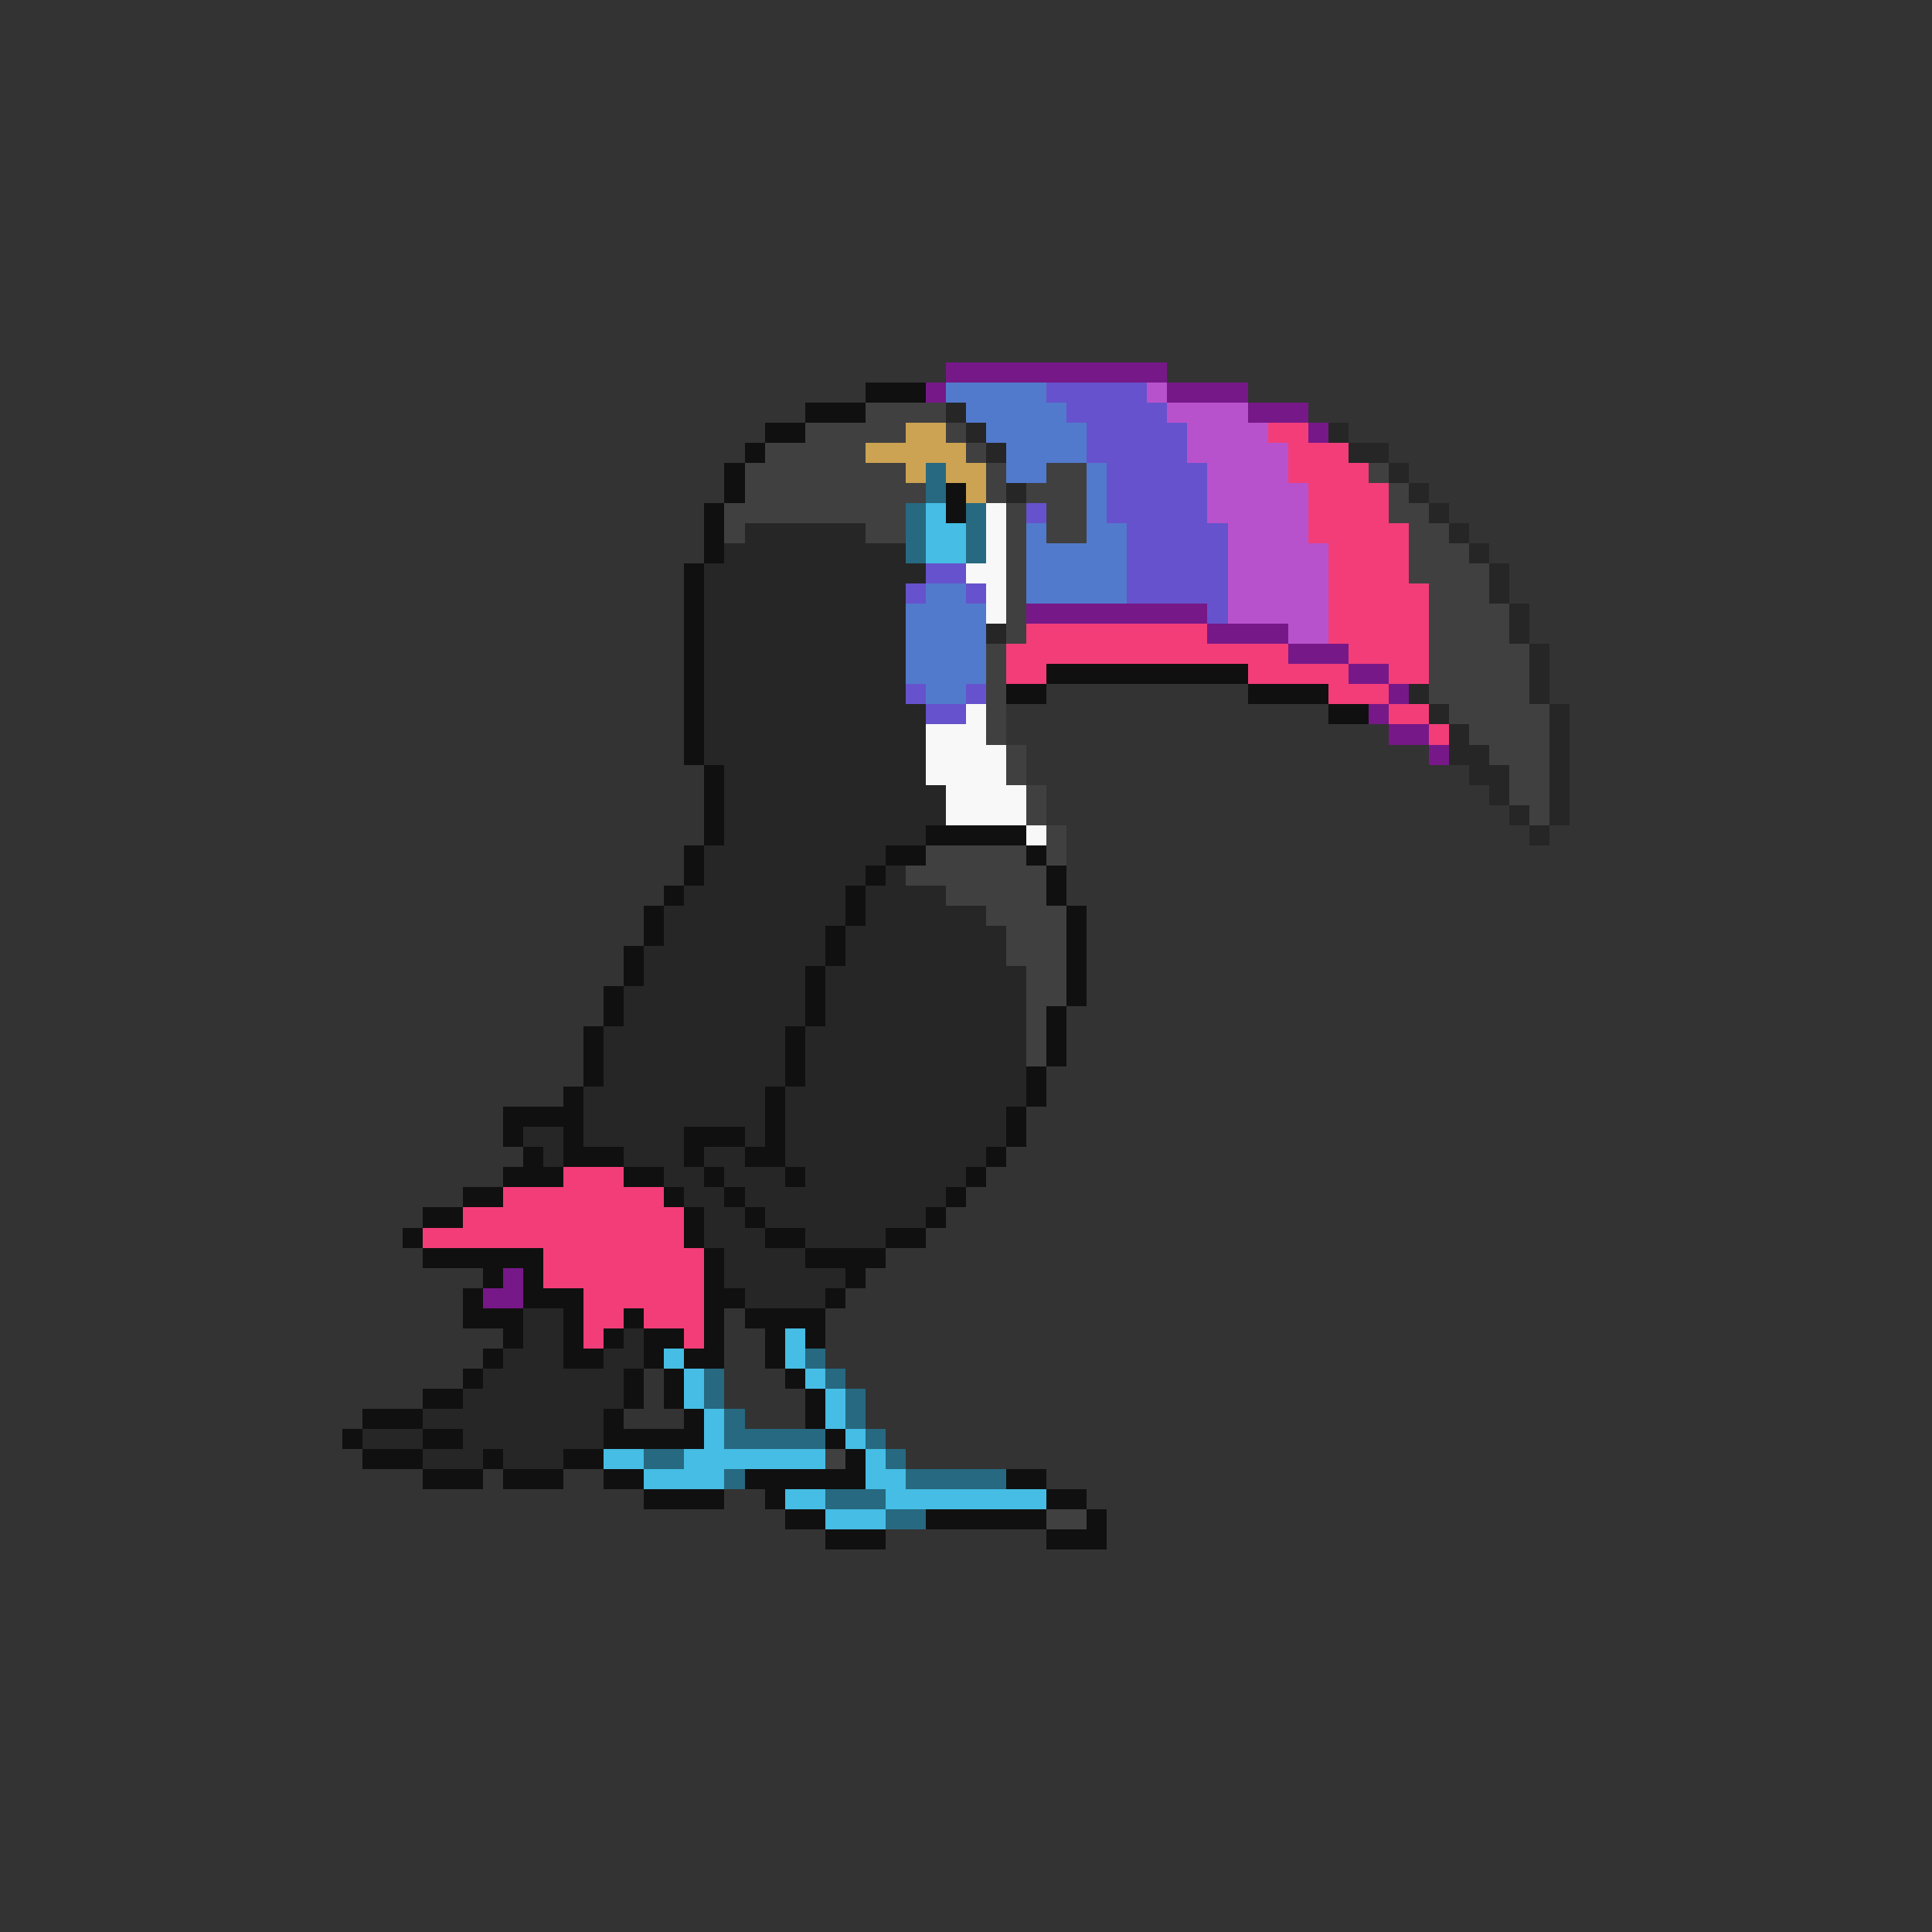 <svg xmlns="http://www.w3.org/2000/svg" viewBox="0 -0.5 96 96" shape-rendering="crispEdges">
<rect x="0" y="-0.5" width="96" height="96" fill="#333333" stroke="none"/>
<path stroke="#771888" d="M47 18h11M46 19h1M58 19h4M62 20h3M65 21h1M51 30h9M60 31h4M64 32h3M67 33h2M69 34h1M68 35h1M69 36h2M71 37h1M25 63h1M24 64h2" />
<path stroke="#101010" d="M43 19h3M40 20h3M38 21h2M37 22h1M36 23h1M36 24h1M47 24h1M35 25h1M47 25h1M35 26h1M35 27h1M34 28h1M34 29h1M34 30h1M34 31h1M34 32h1M34 33h1M52 33h10M34 34h1M50 34h2M62 34h4M34 35h1M66 35h2M34 36h1M34 37h1M35 38h1M35 39h1M35 40h1M35 41h1M46 41h5M34 42h1M44 42h2M51 42h1M34 43h1M43 43h1M52 43h1M33 44h1M42 44h1M52 44h1M32 45h1M42 45h1M53 45h1M32 46h1M41 46h1M53 46h1M31 47h1M41 47h1M53 47h1M31 48h1M40 48h1M53 48h1M30 49h1M40 49h1M53 49h1M30 50h1M40 50h1M52 50h1M29 51h1M39 51h1M52 51h1M29 52h1M39 52h1M52 52h1M29 53h1M39 53h1M51 53h1M28 54h1M38 54h1M51 54h1M25 55h4M38 55h1M50 55h1M25 56h1M28 56h1M34 56h3M38 56h1M50 56h1M26 57h1M28 57h3M34 57h1M37 57h2M49 57h1M25 58h3M31 58h2M35 58h1M39 58h1M48 58h1M23 59h2M33 59h1M36 59h1M47 59h1M21 60h2M34 60h1M37 60h1M46 60h1M20 61h1M34 61h1M38 61h2M44 61h2M21 62h6M35 62h1M40 62h4M24 63h1M26 63h1M35 63h1M42 63h1M23 64h1M26 64h3M35 64h2M41 64h1M23 65h3M28 65h1M31 65h1M35 65h1M37 65h4M25 66h1M28 66h1M30 66h1M32 66h2M35 66h1M38 66h1M40 66h1M24 67h1M28 67h2M32 67h1M34 67h2M38 67h1M23 68h1M31 68h1M33 68h1M39 68h1M21 69h2M31 69h1M33 69h1M40 69h1M18 70h3M30 70h1M34 70h1M40 70h1M17 71h1M21 71h2M30 71h5M41 71h1M18 72h3M24 72h1M28 72h2M42 72h1M21 73h3M25 73h3M30 73h2M37 73h6M50 73h2M32 74h4M38 74h1M52 74h2M39 75h2M46 75h6M54 75h1M41 76h3M52 76h3" />
<path stroke="#527acc" d="M47 19h5M48 20h5M49 21h5M50 22h4M50 23h2M54 23h1M54 24h1M54 25h1M51 26h1M54 26h2M51 27h5M51 28h5M46 29h2M51 29h5M45 30h4M45 31h4M45 32h4M45 33h4M46 34h2" />
<path stroke="#6652cc" d="M52 19h5M53 20h5M54 21h5M54 22h5M55 23h5M55 24h5M51 25h1M55 25h5M56 26h5M56 27h5M46 28h2M56 28h5M45 29h1M48 29h1M56 29h5M60 30h1M45 34h1M48 34h1M46 35h2" />
<path stroke="#b852cc" d="M57 19h1M58 20h4M59 21h4M59 22h5M60 23h4M60 24h5M60 25h5M61 26h4M61 27h5M61 28h5M61 29h5M61 30h5M64 31h2" />
<path stroke="#404040" d="M43 20h4M40 21h5M47 21h1M38 22h5M48 22h1M37 23h8M49 23h1M52 23h2M68 23h1M37 24h9M49 24h1M51 24h3M69 24h1M36 25h9M50 25h1M52 25h2M69 25h2M36 26h1M43 26h2M50 26h1M52 26h2M70 26h2M50 27h1M70 27h3M50 28h1M70 28h4M50 29h1M71 29h3M50 30h1M71 30h4M50 31h1M71 31h4M49 32h1M71 32h5M49 33h1M71 33h5M49 34h1M71 34h5M49 35h1M72 35h5M49 36h1M73 36h4M50 37h1M74 37h3M50 38h1M75 38h2M51 39h1M75 39h2M51 40h1M76 40h1M52 41h1M46 42h5M52 42h1M45 43h7M47 44h5M49 45h4M50 46h3M50 47h3M51 48h2M51 49h2M51 50h1M51 51h1M51 52h1M41 72h1M52 75h2" />
<path stroke="#262626" d="M47 20h1M48 21h1M66 21h1M49 22h1M67 22h2M69 23h1M50 24h1M70 24h1M71 25h1M37 26h6M72 26h1M36 27h9M73 27h1M35 28h11M74 28h1M35 29h10M74 29h1M35 30h10M75 30h1M35 31h10M49 31h1M75 31h1M35 32h10M76 32h1M35 33h10M76 33h1M35 34h10M70 34h1M76 34h1M35 35h11M71 35h1M77 35h1M35 36h11M72 36h1M77 36h1M35 37h11M72 37h2M77 37h1M36 38h10M73 38h2M77 38h1M36 39h11M74 39h1M77 39h1M36 40h11M75 40h1M77 40h1M36 41h10M76 41h1M35 42h9M35 43h8M44 43h1M34 44h8M43 44h4M33 45h9M43 45h6M33 46h8M42 46h8M32 47h9M42 47h8M32 48h8M41 48h10M31 49h9M41 49h10M31 50h9M41 50h10M30 51h9M40 51h11M30 52h9M40 52h11M30 53h9M40 53h11M29 54h9M39 54h12M29 55h9M39 55h11M26 56h2M29 56h5M37 56h1M39 56h11M27 57h1M31 57h3M35 57h2M39 57h10M33 58h2M36 58h3M40 58h8M34 59h2M37 59h10M35 60h2M38 60h8M35 61h3M40 61h4M36 62h4M36 63h6M37 64h4M26 65h2M26 66h2M31 66h1M25 67h3M30 67h2M24 68h7M23 69h8M21 70h9M18 71h3M23 71h7M21 72h3M25 72h3" />
<path stroke="#cca352" d="M45 21h2M43 22h5M45 23h1M47 23h2M48 24h1" />
<path stroke="#f23d79" d="M63 21h2M64 22h3M64 23h4M65 24h4M65 25h4M65 26h5M66 27h4M66 28h4M66 29h5M66 30h5M51 31h9M66 31h5M50 32h14M67 32h4M50 33h2M62 33h5M69 33h2M66 34h3M69 35h2M71 36h1M28 58h3M25 59h8M23 60h11M21 61h13M27 62h8M27 63h8M29 64h6M29 65h2M32 65h3M29 66h1M34 66h1" />
<path stroke="#266980" d="M46 23h1M46 24h1M45 25h1M48 25h1M45 26h1M48 26h1M45 27h1M48 27h1M40 67h1M35 68h1M41 68h1M35 69h1M42 69h1M36 70h1M42 70h1M36 71h5M43 71h1M32 72h2M44 72h1M36 73h1M45 73h5M41 74h3M44 75h2" />
<path stroke="#45bde5" d="M46 25h1M46 26h2M46 27h2M39 66h1M33 67h1M39 67h1M34 68h1M40 68h1M34 69h1M41 69h1M35 70h1M41 70h1M35 71h1M42 71h1M30 72h2M34 72h7M43 72h1M32 73h4M43 73h2M39 74h2M44 74h8M41 75h3" />
<path stroke="#f8f8f8" d="M49 25h1M49 26h1M49 27h1M48 28h2M49 29h1M49 30h1M48 35h1M46 36h3M46 37h4M46 38h4M47 39h4M47 40h4M51 41h1" />
</svg>